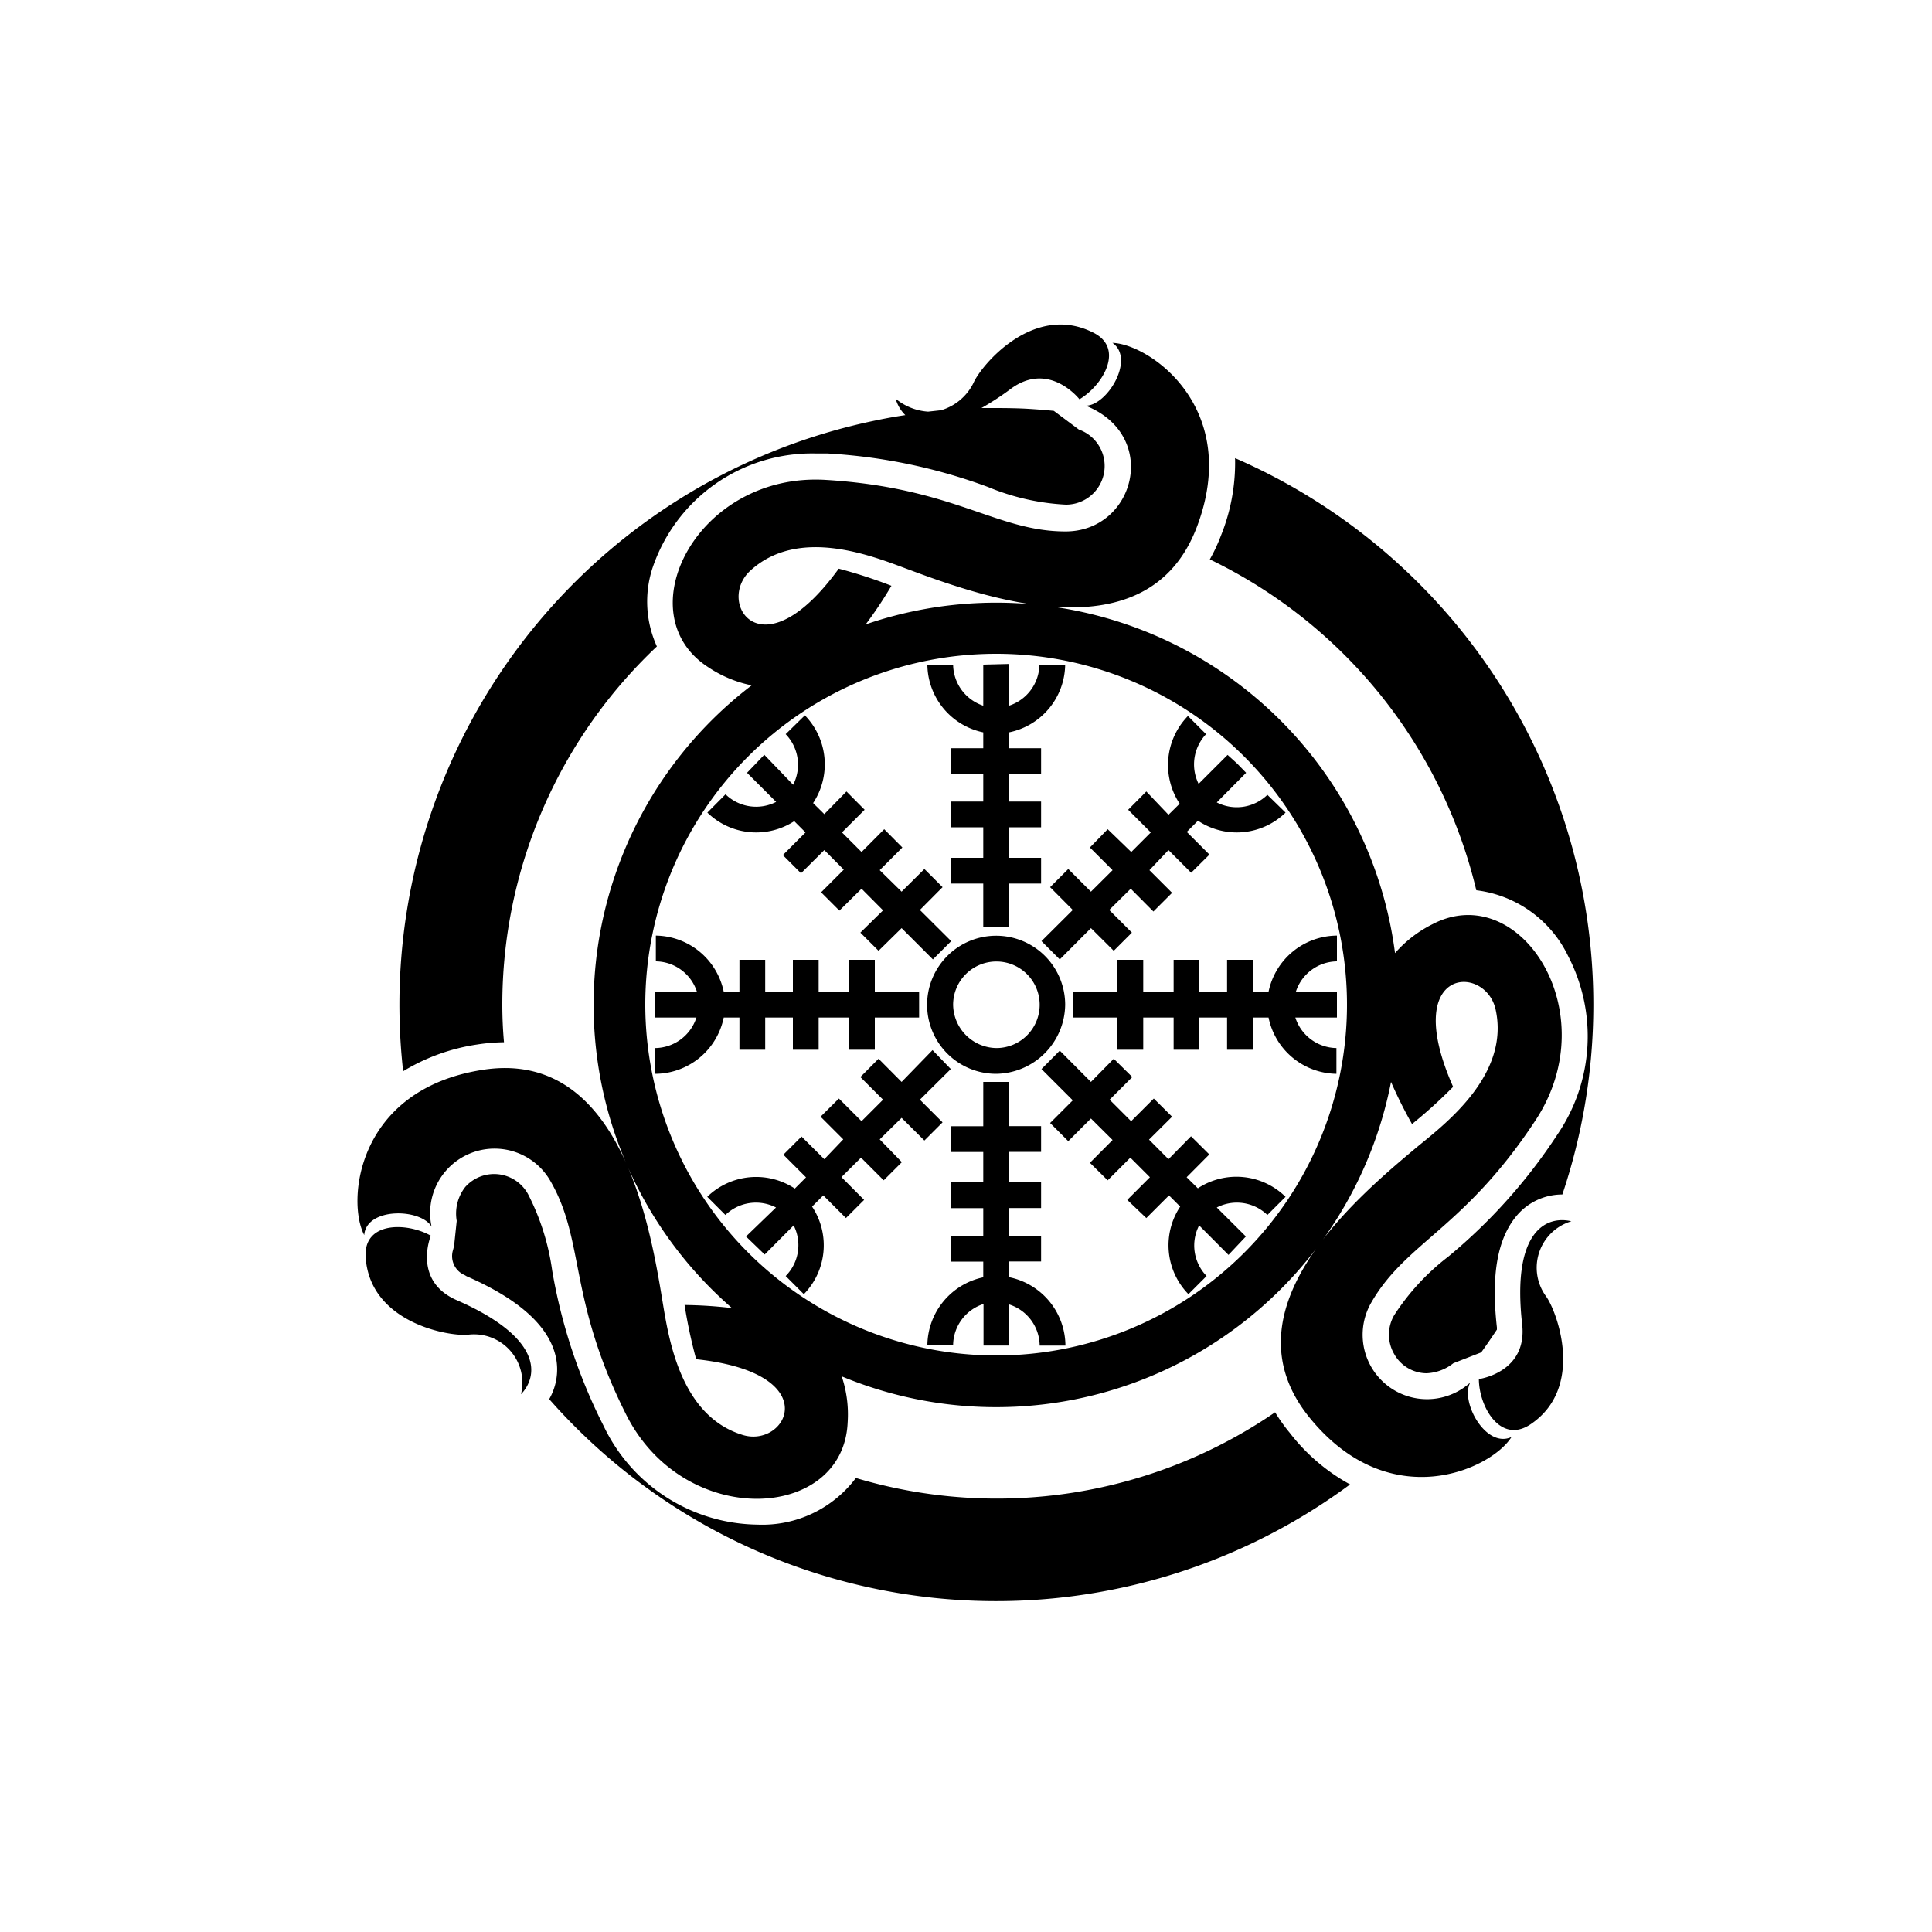 <svg id="Symbols" xmlns="http://www.w3.org/2000/svg" viewBox="0 0 150 150"><title>Aegishjalmur-bold</title><path d="M33.51,95.24a5,5,0,0,1,9.24-3.52c2.68,4.66,1.36,9.15,5.86,18.1s16.85,8.29,17.2.64a9.27,9.27,0,0,0-.46-3.6A31.24,31.24,0,0,0,108,84a35.54,35.54,0,0,0,1.63,3.27,38.34,38.34,0,0,0,3.19-2.89c-4.14-9.36,2.51-9.58,3.3-6,1.1,5-3.78,8.78-6,10.59-4.79,4-15.23,12.74-8.45,21.09,6.24,7.68,14.13,4,15.68,1.51-2,.92-4-2.77-3.2-4.23a5,5,0,0,1-7.66-6.25c2.69-4.65,7.24-5.75,12.74-14.13s-1.24-18.73-8-15.21A9.45,9.45,0,0,0,108.31,74a31.23,31.23,0,0,0-41.1-25.52,32.14,32.14,0,0,0,2-3,37.51,37.51,0,0,0-4.09-1.33c-6,8.27-9.56,2.62-6.86.15,3.77-3.44,9.49-1.12,12.16-.13,5.82,2.17,18.64,6.83,22.49-3.22,3.53-9.24-3.62-14.23-6.54-14.33,1.78,1.24-.39,4.86-2.07,4.88,5.79,2.32,3.81,9.76-1.57,9.76s-8.6-3.39-18.61-4S48.55,47.67,55,51.81a9.43,9.43,0,0,0,3.36,1.4,31.19,31.19,0,0,0-1.53,48.35,34.28,34.28,0,0,0-3.68-.24,39.21,39.21,0,0,0,.9,4.21c10.18,1.09,7,7,3.55,5.86-4.86-1.53-5.71-7.66-6.18-10.46-1-6.13-3.41-19.56-14-17.86-9.77,1.55-10.51,10.24-9.14,12.82C28.44,93.73,32.65,93.8,33.51,95.24ZM50.1,78a27.24,27.24,0,1,1,27.24,27.24A27.27,27.27,0,0,1,50.1,78Z"/><path d="M28.39,97.62c.34,5.13,6.58,6.18,8,6a3.76,3.76,0,0,1,4.06,4.63c1.31-1.36,1.8-4.33-5-7.31-3.45-1.51-2-5-2-5C31.59,94.89,28.2,94.82,28.39,97.62Z"/><path d="M122,94.82c-1.84-.45-4.65.61-3.82,8,.42,3.75-3.36,4.25-3.36,4.25,0,2.11,1.65,5.08,4,3.52,4.27-2.86,2.06-8.79,1.21-9.95A3.76,3.76,0,0,1,122,94.82Z"/><path d="M35.15,97.13A1.6,1.6,0,0,0,36.08,99l.15.09c4.12,1.8,6.45,3.93,6.94,6.34a4.63,4.63,0,0,1-.53,3.2,46.22,46.22,0,0,0,62.18,6.62,15,15,0,0,1-4.68-4A13.3,13.3,0,0,1,99,109.65a38.2,38.2,0,0,1-32.55,5.1,9.08,9.08,0,0,1-7.65,3.62h0a13.42,13.42,0,0,1-11.93-7.65,42.37,42.37,0,0,1-4-12.08A18.44,18.44,0,0,0,41,92.72a3,3,0,0,0-4.88-.56,3.35,3.35,0,0,0-.66,2.63l-.2,1.9C35.23,96.83,35.19,97,35.15,97.13Z"/><path d="M37.08,81.09a14.41,14.41,0,0,1,2.05-.17Q39,79.48,39,78A38.22,38.22,0,0,1,51,50.19a8.43,8.43,0,0,1-.37-6A13.06,13.06,0,0,1,63.4,35.21l.87,0a42.81,42.81,0,0,1,12.44,2.6,18.08,18.08,0,0,0,6.05,1.37,3,3,0,0,0,1-5.83L81.82,31.9c-.67-.07-1.35-.12-2-.16s-1.63-.06-2.45-.06c-.39,0-.78,0-1.17,0a21.23,21.23,0,0,0,2.25-1.47c3-2.24,5.36.79,5.36.79,1.82-1.08,3.57-4,1-5.21-4.61-2.27-8.64,2.6-9.22,3.92a4.08,4.08,0,0,1-2.53,2.14l-1,.11a4.42,4.42,0,0,1-2.52-1,2.83,2.83,0,0,0,.75,1.27q-1.09.16-2.19.39A46.32,46.32,0,0,0,31.3,83.17,15.4,15.4,0,0,1,37.08,81.09Z"/><path d="M114.62,69.12a9.15,9.15,0,0,1,7.13,5.11,13.53,13.53,0,0,1-.83,13.85,42.44,42.44,0,0,1-8.47,9.48,18.09,18.09,0,0,0-4.21,4.56,3,3,0,0,0,0,3,2.91,2.91,0,0,0,2.5,1.5,3.58,3.58,0,0,0,2.1-.78L115,105c.42-.58.82-1.17,1.22-1.77,0-.06,0-.1,0-.16-.47-4.17.06-7,1.61-8.77a4.62,4.62,0,0,1,3.47-1.56A46.28,46.28,0,0,0,95.89,35.57a15.09,15.09,0,0,1-1.09,6,13.23,13.23,0,0,1-.87,1.86A38.45,38.45,0,0,1,114.62,69.12Z"/><path d="M82.7,78a5.36,5.36,0,1,0-5.36,5.37A5.43,5.43,0,0,0,82.7,78ZM74,78a3.36,3.36,0,1,1,3.36,3.37A3.41,3.41,0,0,1,74,78Z"/><path d="M76.34,56.86v1.23H73.85v2h2.49v2.14H73.85v2h2.49V66.6H73.85v2h2.49V72h2V68.6h2.49v-2H78.34V64.23h2.49v-2H78.34V60.09h2.49v-2H78.34V56.86A5.44,5.44,0,0,0,82.7,51.6h-2a3.41,3.41,0,0,1-2.36,3.19V51.55l-2,.05v3.19A3.41,3.41,0,0,1,74,51.6H72A5.44,5.44,0,0,0,76.34,56.86Z"/><path d="M78.34,99.16V97.94h2.49v-2H78.34V93.79h2.49v-2H78.34V89.43h2.49v-2H78.34V84h-2v3.44H73.85v2h2.49v2.36H73.85v2h2.49v2.15H73.85v2h2.49v1.22A5.46,5.46,0,0,0,72,104.43h2a3.4,3.4,0,0,1,2.36-3.19v3.23l2,0v-3.19a3.4,3.4,0,0,1,2.36,3.19h2A5.46,5.46,0,0,0,78.34,99.16Z"/><path d="M82.94,67.47l-1.41,1.41,1.76,1.77-2.43,2.42,1.42,1.42,2.42-2.43,1.77,1.76,1.41-1.41-1.76-1.76L87.79,69l1.76,1.77L91,69.32l-1.76-1.76L90.72,66l1.76,1.76,1.42-1.41-1.76-1.76.87-.87a5.43,5.43,0,0,0,6.8-.63L98.4,61.71a3.41,3.41,0,0,1-3.93.59L96.75,60l-.7-.72-.74-.67-2.25,2.25A3.41,3.41,0,0,1,93.64,57l-1.41-1.41a5.45,5.45,0,0,0-.64,6.81l-.87.86L89,61.45l-1.41,1.42,1.76,1.76-1.52,1.52L86,64.38,84.62,65.8l1.76,1.76L84.7,69.23Z"/><path d="M59.37,97.4l2.25-2.26A3.4,3.4,0,0,1,61,99.07l1.41,1.41a5.43,5.43,0,0,0,.64-6.8l.87-.87,1.76,1.76,1.41-1.41-1.76-1.77,1.52-1.51,1.76,1.76,1.41-1.41L68.3,88.46,70,86.79l1.77,1.76,1.41-1.41-1.76-1.76L73.82,83,72.4,81.53,70,84,68.21,82.2,66.8,83.62l1.76,1.76-1.67,1.67-1.76-1.76L63.71,86.7l1.76,1.76L64,90l-1.77-1.76-1.41,1.41,1.76,1.76-.87.87a5.45,5.45,0,0,0-6.8.64l1.41,1.41a3.41,3.41,0,0,1,3.93-.58L57.92,96Z"/><path d="M61.67,63.76l.87.87-1.76,1.76,1.41,1.41L64,66l1.51,1.52-1.76,1.76,1.42,1.42L66.89,69l1.67,1.68L66.8,72.41l1.41,1.41L70,72.06l2.43,2.43,1.42-1.42-2.43-2.42,1.76-1.77-1.41-1.41L70,69.23,68.3,67.56l1.76-1.76-1.41-1.42-1.76,1.77-1.52-1.52,1.76-1.76-1.41-1.42L64,63.21l-.87-.86a5.45,5.45,0,0,0-.64-6.81L61,57a3.41,3.41,0,0,1,.58,3.93L59.34,58.6,58,60l2.26,2.26a3.41,3.41,0,0,1-3.93-.59l-1.41,1.42a5.43,5.43,0,0,0,6.8.63Z"/><path d="M93,92.26l-.87-.86,1.76-1.77-1.42-1.41L90.72,90l-1.51-1.52L91,86.7l-1.42-1.41-1.76,1.76-1.67-1.67,1.76-1.76L86.47,82.2,84.7,84l-2.42-2.43L80.86,83l2.43,2.43-1.76,1.76,1.41,1.41,1.76-1.76,1.68,1.67-1.76,1.77L86,91.64l1.76-1.76,1.52,1.52-1.76,1.76L89,94.57l1.76-1.76.87.87a5.43,5.43,0,0,0,.64,6.8l1.41-1.41a3.4,3.4,0,0,1-.58-3.93l2.28,2.29L96.73,96l-2.26-2.25a3.41,3.41,0,0,1,3.93.58l1.41-1.41A5.45,5.45,0,0,0,93,92.26Z"/><path d="M97.27,77V74.52h-2V77H93.12V74.52h-2V77H88.76V74.52h-2V77H83.32v2h3.44V81.5h2V79h2.36V81.5h2V79h2.15V81.5h2V79h1.22a5.46,5.46,0,0,0,5.27,4.37v-2A3.41,3.41,0,0,1,100.57,79h3.23l0-2h-3.19a3.4,3.4,0,0,1,3.19-2.36v-2A5.46,5.46,0,0,0,98.49,77Z"/><path d="M57.41,79V81.5h2V79h2.15V81.5h2V79h2.36V81.5h2V79h3.44V77H67.92V74.52h-2V77H63.56V74.52h-2V77H59.41V74.52h-2V77H56.19a5.46,5.46,0,0,0-5.27-4.36v2A3.4,3.4,0,0,1,54.11,77H50.88l0,2h3.19a3.41,3.41,0,0,1-3.19,2.37v2A5.46,5.46,0,0,0,56.19,79Z"/></svg>